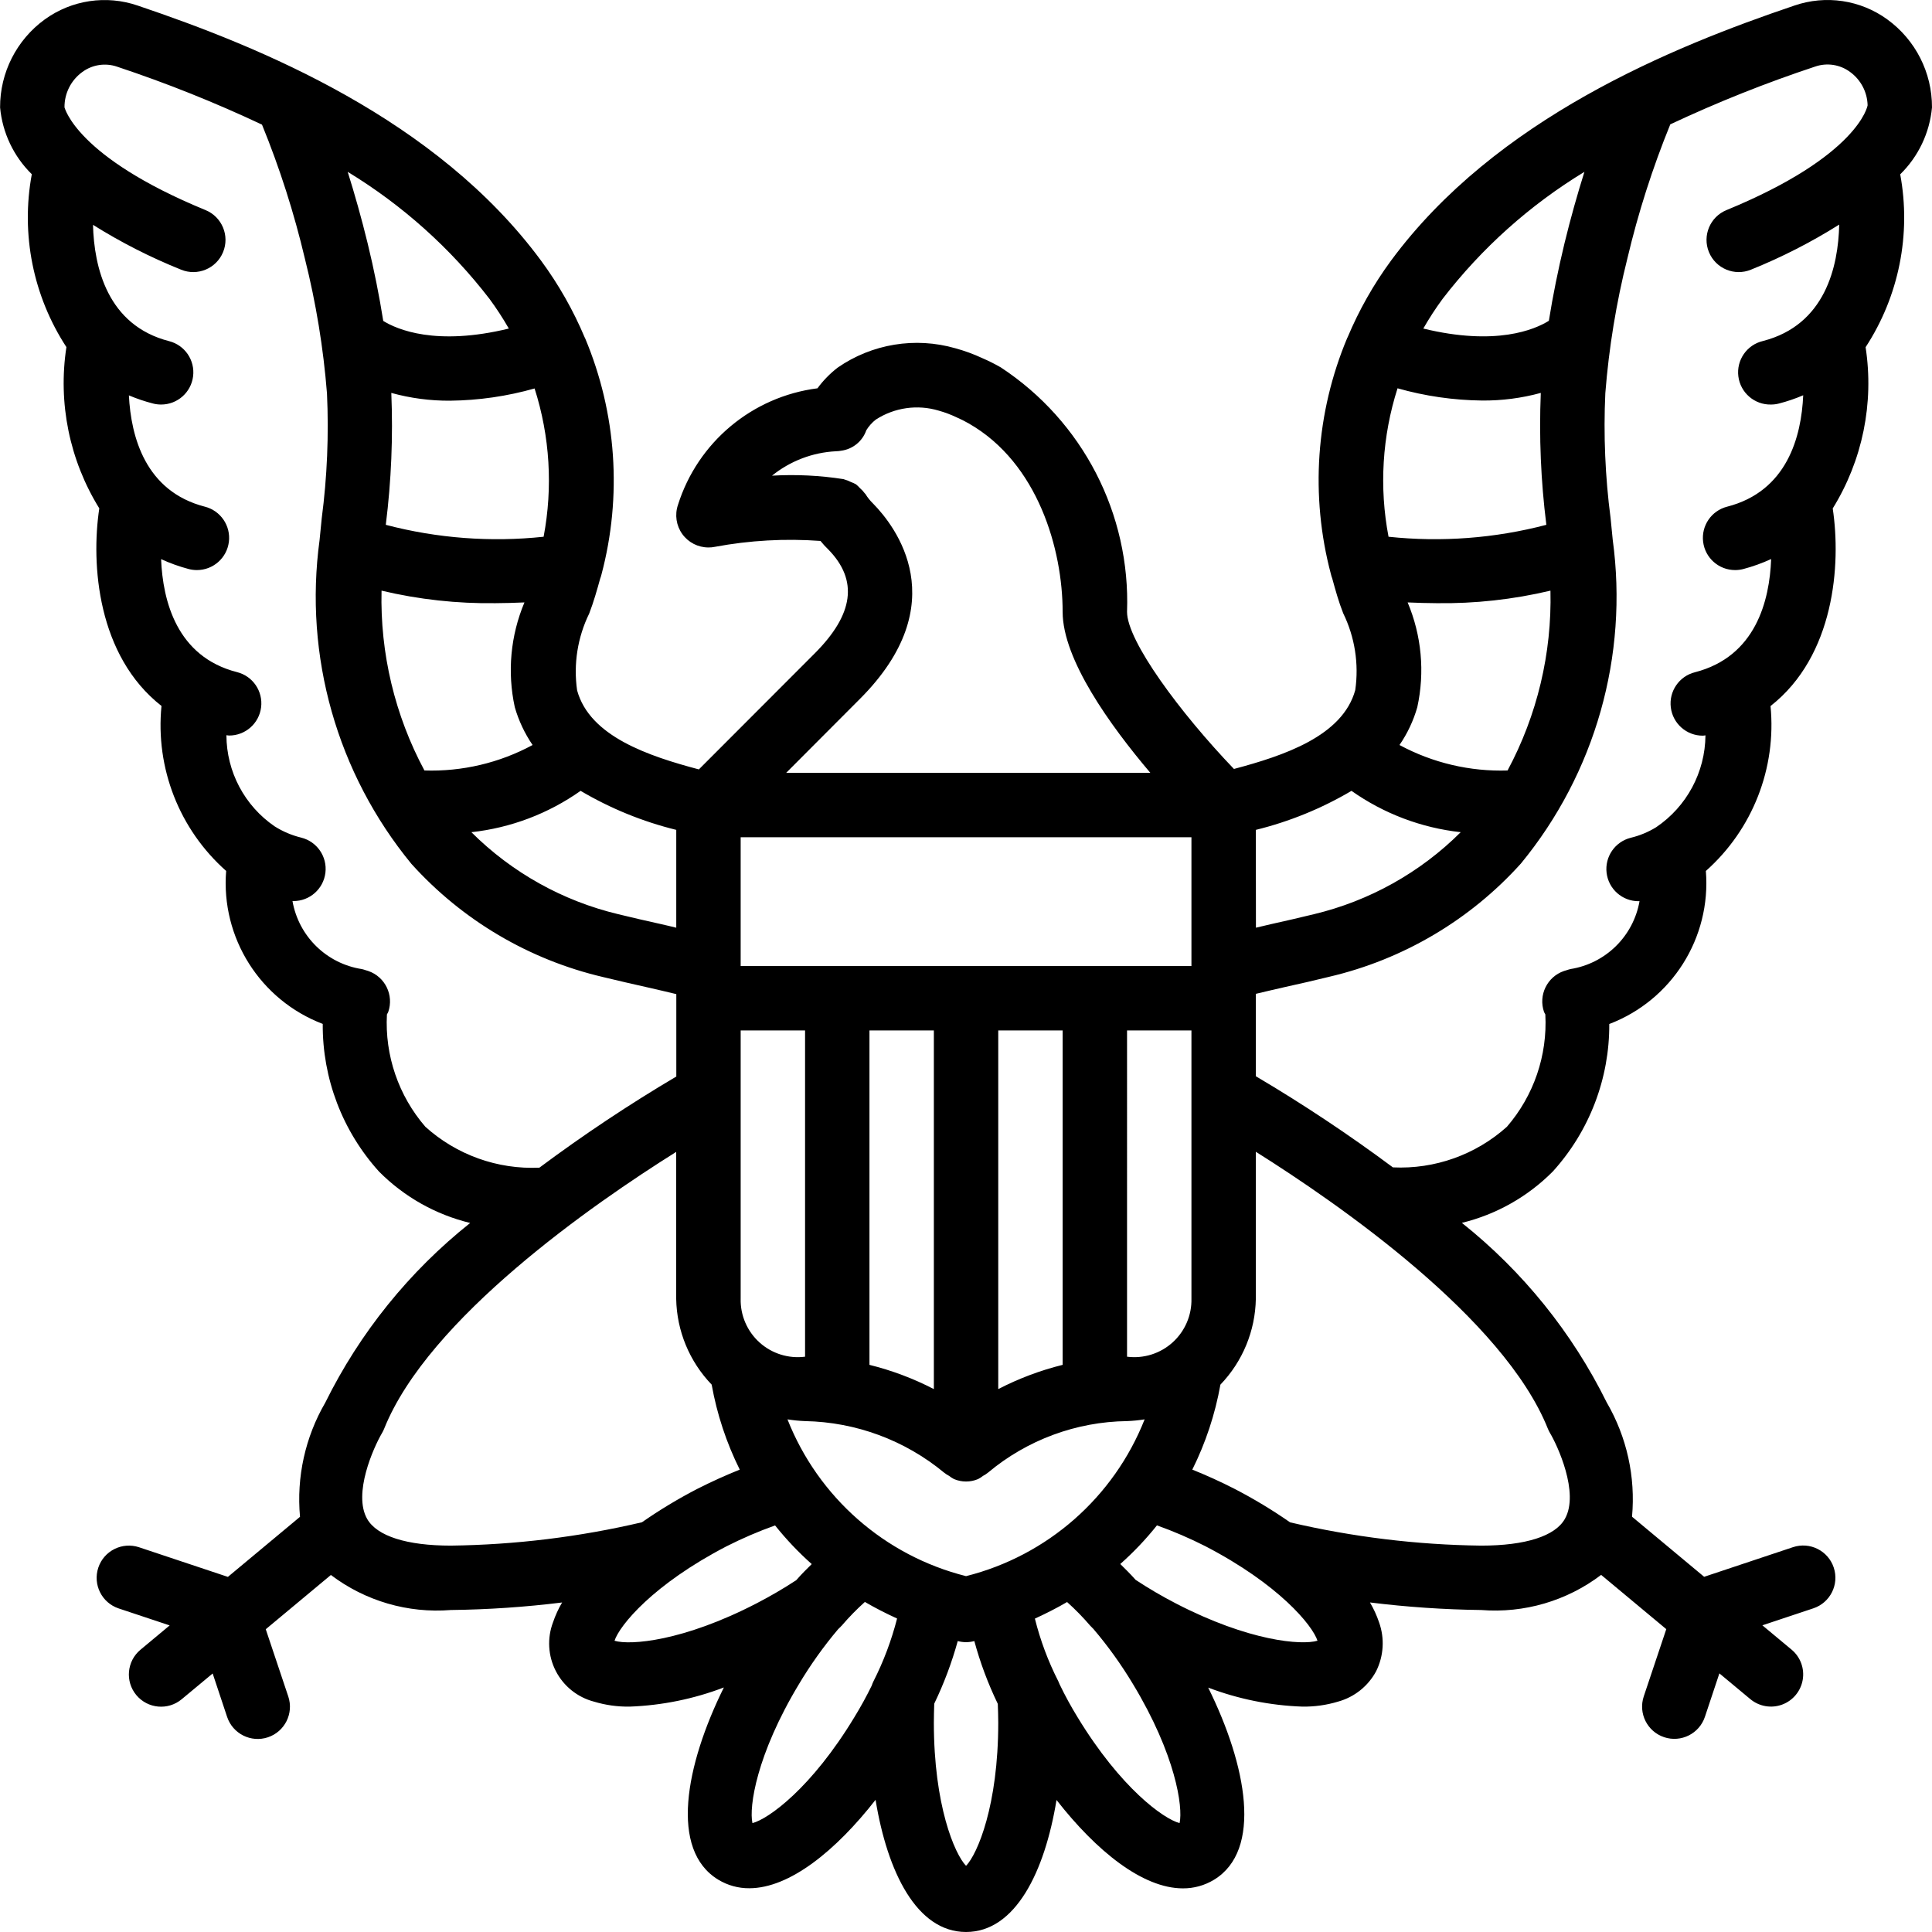 <svg height="512pt" viewBox="0 0 512 512.025" width="512pt" xmlns="http://www.w3.org/2000/svg"><path d="m500.168 5.145c-7.121-5.172-16.316-6.539-24.637-3.668-32.598 11.023-79.152 30.035-106.879 67.582-4.633 6.301-8.496 13.125-11.52 20.336 0 .051-.07.086-.086.145-8.332 19.836-9.855 41.875-4.324 62.668.082.363.195.723.332 1.066.852 3.109 1.707 6.207 2.91 9.25 3.082 6.312 4.199 13.402 3.199 20.355-3.344 12.219-18.953 17.398-32.152 20.914-14.227-14.84-28.332-33.902-28.332-41.633.938-25.957-11.746-50.52-33.449-64.785-1.594-.918-3.238-1.742-4.926-2.469-2.301-1.07-4.688-1.941-7.133-2.609-10.633-3.051-22.07-1.172-31.164 5.117-2.039 1.574-3.852 3.422-5.375 5.496-17.301 2.215-31.734 14.285-36.977 30.918-.879 2.605-.449 5.473 1.152 7.707 1.605 2.234 4.188 3.559 6.938 3.555.574.008 1.145-.051 1.707-.168 9.223-1.723 18.625-2.246 27.98-1.562.652.812 1.359 1.582 2.117 2.305 7.918 8.141 6.715 17.145-3.672 27.527l-30.676 30.719c-13.227-3.516-28.91-8.695-32.266-20.949-1-6.949.117-14.043 3.199-20.352 1.172-3.047 2.051-6.145 2.91-9.25.137-.348.25-.703.336-1.066 5.527-20.793 4.004-42.832-4.328-62.668 0-.059-.066-.094-.086-.145-3.043-7.242-6.938-14.098-11.598-20.422-27.723-37.547-74.238-56.559-106.879-67.582-8.32-2.859-17.508-1.492-24.637 3.668-7.469 5.418-11.879 14.102-11.844 23.332.621 6.707 3.598 12.977 8.406 17.695-2.945 15.883.34 32.293 9.172 45.816-2.273 14.828.816 29.98 8.715 42.734-2.238 14.859-.496 39.074 16.484 52.371-1.637 16.48 4.738 32.742 17.137 43.723-1.422 17.703 9.008 34.219 25.598 40.543-.102 14.457 5.223 28.426 14.926 39.141 6.637 6.684 14.996 11.395 24.148 13.613-16.145 12.852-29.258 29.105-38.398 47.605-5.32 9.148-7.664 19.73-6.699 30.27l-19.113 15.922-23.543-7.852c-4.477-1.488-9.316.934-10.805 5.41-1.488 4.48.934 9.316 5.41 10.805l13.508 4.496-7.738 6.445c-3.625 3.016-4.117 8.398-1.102 12.023 3.016 3.621 8.398 4.117 12.023 1.098l8.211-6.824 3.828 11.504c1.492 4.477 6.328 6.898 10.805 5.41 4.477-1.492 6.898-6.328 5.41-10.805l-5.973-17.836 17.262-14.379c9.102 6.895 20.418 10.199 31.797 9.285 9.855-.117 19.699-.785 29.48-1.996-.977 1.656-1.777 3.41-2.398 5.23-1.602 4.219-1.336 8.922.727 12.934 2.066 4.016 5.738 6.961 10.105 8.109 3.078.93 6.285 1.379 9.504 1.324 8.535-.316 16.957-2.031 24.934-5.078-10.238 20.684-14.418 43.109-1.477 50.953 2.469 1.496 5.305 2.281 8.195 2.262 10.715 0 22.98-9.984 33.484-23.434 3.129 19.133 10.906 35.027 23.977 35.027 13.074 0 20.848-15.895 23.98-34.984 10.504 13.449 22.766 23.422 33.492 23.422 2.898.02 5.746-.766 8.227-2.27 12.91-7.824 8.711-30.258-1.52-50.934 7.98 3.031 16.402 4.734 24.934 5.035 3.219.051 6.426-.398 9.508-1.332 4.316-1.195 7.957-4.105 10.07-8.055 2.016-4.047 2.289-8.738.758-12.988-.617-1.82-1.422-3.574-2.398-5.23 9.785 1.211 19.625 1.883 29.484 2.004 11.379.902 22.691-2.41 31.785-9.309l17.262 14.379-5.973 17.832c-1.488 4.477.934 9.316 5.41 10.805 4.477 1.488 9.316-.934 10.805-5.41l3.832-11.504 8.207 6.828c2.344 1.949 5.555 2.504 8.414 1.449 2.863-1.055 4.945-3.559 5.461-6.562.52-3.008-.605-6.059-2.953-8.012l-7.738-6.441 13.508-4.5c4.477-1.488 6.898-6.324 5.41-10.801-1.488-4.477-6.324-6.898-10.801-5.41l-23.547 7.852-19.113-15.926c.965-10.539-1.375-21.117-6.699-30.266-9.141-18.5-22.254-34.758-38.398-47.609 9.133-2.227 17.477-6.938 24.098-13.609 9.707-10.699 15.047-24.648 14.969-39.09 16.598-6.328 27.027-22.855 25.598-40.562 12.375-10.988 18.746-27.234 17.137-43.707 16.98-13.293 18.723-37.547 16.484-52.367 7.898-12.754 10.988-27.906 8.715-42.734 8.832-13.527 12.117-29.934 9.172-45.816 4.82-4.723 7.805-11.004 8.422-17.723.035-9.23-4.371-17.914-11.844-23.332zm-244.156 412.57c-21.547-5.418-39.164-20.887-47.324-41.551 1.543.246 3.098.402 4.66.461 13.473.254 26.461 5.066 36.844 13.656.406.324.844.613 1.309.852.41.328.855.613 1.32.855 2.039.863 4.344.863 6.383 0 .469-.242.91-.527 1.324-.855.461-.238.898-.527 1.305-.852 10.344-8.66 23.359-13.484 36.848-13.656 1.559-.059 3.117-.215 4.66-.461-8.164 20.664-25.781 36.133-47.328 41.551zm-111.957-275.465c-14.012 1.488-28.18.418-41.812-3.156v-.113c1.445-11.555 1.93-23.211 1.449-34.848 5.066 1.398 10.301 2.094 15.559 2.062 7.582-.082 15.121-1.172 22.414-3.242 4.059 12.695 4.879 26.203 2.391 39.297zm-12.715 17.605c2.414 0 5.02-.094 7.637-.199-3.691 8.77-4.586 18.465-2.559 27.762 1.027 3.57 2.621 6.957 4.719 10.027-8.785 4.75-18.68 7.078-28.664 6.75-7.848-14.637-11.766-31.059-11.367-47.66 9.902 2.352 20.059 3.465 30.234 3.32zm22.52 49.738c7.902 4.668 16.441 8.152 25.352 10.344v25.926c-1.305-.301-2.559-.633-3.906-.922-3.816-.855-7.629-1.707-11.426-2.648-14.746-3.512-28.23-11.039-38.965-21.742 10.422-1.141 20.383-4.91 28.945-10.957zm76.555 152.125v-88.629h17.066v95.055c-5.418-2.805-11.145-4.961-17.066-6.426zm-34.133-17.52v-71.109h17.066v86.469c-4.379.562-8.777-.812-12.059-3.766-3.277-2.949-5.109-7.184-5.008-11.594zm68.266-71.109h17.066v88.629c-5.922 1.465-11.652 3.621-17.066 6.426zm34.133 0h17.066v71.035c.117 4.422-1.703 8.672-4.984 11.641s-7.695 4.355-12.082 3.793zm17.066-17.066h-119.465v-34.133h119.465zm17.066-36.086c8.91-2.191 17.453-5.676 25.352-10.344 8.566 6.047 18.527 9.816 28.945 10.957-10.727 10.699-24.203 18.223-38.938 21.742-3.797.934-7.609 1.793-11.426 2.648-1.305.289-2.559.621-3.906.922zm76.98-80.957v.113c-13.633 3.574-27.801 4.645-41.812 3.156-2.5-13.105-1.676-26.629 2.387-39.34 7.297 2.07 14.836 3.16 22.418 3.242 5.25.043 10.48-.637 15.547-2.02-.477 11.637.012 23.293 1.461 34.848zm-10.242 65.215c-9.98.32-19.871-2.008-28.664-6.75 2.105-3.066 3.699-6.453 4.719-10.027 2.031-9.297 1.137-18.992-2.559-27.762 2.621.105 5.223.199 7.637.199 10.168.145 20.316-.973 30.211-3.32.395 16.602-3.52 33.023-11.367 47.66zm-17.246-124.98c10.352-13.445 23.094-24.859 37.59-33.672-1.875 5.973-3.645 12.227-5.281 18.941-1.707 7.086-3.082 13.887-4.141 20.531-3.727 2.332-14.02 6.742-33.277 2.059 1.551-2.715 3.258-5.34 5.109-7.859zm-154.453 106.043c25.371-25.371 9.387-45.824 3.551-51.773-.789-.762-1.48-1.621-2.055-2.559-.043-.078-.129-.109-.18-.188-.371-.508-.801-.973-1.281-1.383-.32-.359-.668-.695-1.039-.996-.426-.242-.871-.445-1.332-.609-.543-.281-1.117-.508-1.707-.672-.094 0-.164-.086-.258-.094-6.27-.98-12.625-1.289-18.961-.922 4.82-3.891 10.75-6.156 16.941-6.469.465-.008.93-.059 1.391-.145 3.07-.402 5.652-2.508 6.664-5.438.664-1.074 1.512-2.023 2.508-2.805 4.945-3.207 11.051-4.074 16.691-2.375 1.613.453 3.184 1.039 4.691 1.758 1.125.488 2.219 1.035 3.277 1.648 18.355 10.488 24.859 33.449 24.859 49.922 0 12.609 12.613 30.129 23.246 42.664h-96.516zm-98.133-106.043c1.855 2.52 3.566 5.145 5.121 7.859-19.344 4.711-29.637.23-33.281-2.023-1.059-6.656-2.406-13.465-4.137-20.566-1.641-6.715-3.414-12.977-5.285-18.941 14.496 8.812 27.238 20.227 37.582 33.672zm-16.996 219.41c-7.121-8.238-10.773-18.91-10.191-29.781.102-.23.266-.418.352-.66 1.535-4.453-.832-9.309-5.281-10.844l-.727-.223c-.328-.117-.66-.215-1-.289-9.352-1.449-16.742-8.699-18.371-18.023h.258c4.309 0 7.938-3.211 8.465-7.488.527-4.277-2.215-8.273-6.395-9.324-2.488-.605-4.867-1.609-7.039-2.977-7.984-5.457-12.77-14.496-12.801-24.168.223 0 .461.086.684.086 4.316.023 7.969-3.184 8.508-7.465.539-4.285-2.203-8.297-6.391-9.344-15.957-4.07-19.668-18.875-20.113-29.945 2.371 1.09 4.832 1.969 7.355 2.637.699.176 1.414.266 2.133.266 4.305.004 7.938-3.195 8.477-7.469.535-4.27-2.191-8.27-6.359-9.332-15.762-4.055-19.586-18.492-20.141-29.5 2.074.875 4.207 1.598 6.383 2.156.703.184 1.426.273 2.152.273 4.305.008 7.941-3.191 8.48-7.461.543-4.273-2.184-8.277-6.355-9.34-16.402-4.199-19.883-19.688-20.172-30.824 7.41 4.645 15.223 8.621 23.336 11.879 4.359 1.793 9.348-.289 11.137-4.648 1.793-4.359-.289-9.348-4.648-11.137-34.461-14.164-37.293-27.195-37.379-27.215-.039-3.711 1.723-7.211 4.73-9.387 2.652-1.953 6.098-2.477 9.215-1.406 13.094 4.352 25.918 9.48 38.398 15.359 4.715 11.547 8.52 23.445 11.383 35.586 2.934 11.699 4.887 23.625 5.84 35.652.508 11.047.043 22.117-1.391 33.082l-.574 5.777c-4.184 30.746 4.637 61.84 24.336 85.812 13.477 14.945 31.199 25.418 50.793 30 3.918.965 7.852 1.844 11.773 2.734 2.562.57 5.121 1.191 7.641 1.789v21.84c-12.516 7.402-24.625 15.469-36.285 24.156-11.105.504-21.961-3.391-30.215-10.836zm-15.43 103.926c-3.816-6.699 1.707-18.934 3.883-22.664.238-.391.441-.797.613-1.223 11.719-29.301 55.469-59.645 77.406-73.383v38.953c.152 8.488 3.512 16.609 9.402 22.723 1.398 7.824 3.906 15.41 7.441 22.527-3.684 1.477-7.449 3.176-11.289 5.121-5.062 2.625-9.953 5.574-14.633 8.832-16.605 3.895-33.586 5.973-50.637 6.188-11.691 0-19.566-2.508-22.188-7.074zm65.555 32.289c1.348-4.102 10.238-14.949 29.703-25.043 4.164-2.109 8.457-3.953 12.852-5.523 2.938 3.684 6.188 7.109 9.711 10.242-1.383 1.363-2.766 2.723-4.098 4.266-3.414 2.238-6.945 4.297-10.57 6.168-19.441 10.055-33.434 11.129-37.582 9.891zm36.555 48.324c-.945-4.266 1.051-18.141 12.355-36.879 3.051-5.109 6.512-9.961 10.352-14.508.164-.145.289-.289.445-.434l.195-.172.059-.094c.078-.078.172-.152.25-.238 1.906-2.23 3.957-4.332 6.141-6.289 2.668 1.551 5.516 3.016 8.535 4.395-1.48 5.781-3.586 11.387-6.289 16.707-.172.344-.312.699-.426 1.066-1.375 2.816-2.91 5.617-4.594 8.363-11.375 18.824-22.801 26.992-27.008 28.082zm56.609 11.324c-3.027-3.141-8.531-16.051-8.531-37.93 0-1.648.051-3.305.102-5.051 2.574-5.332 4.656-10.883 6.23-16.59.695.191 1.418.289 2.141.297h.121c.719-.008 1.438-.105 2.133-.297 1.551 5.727 3.637 11.297 6.219 16.641.059 1.629.121 3.285.121 5 0 21.879-5.504 34.789-8.535 37.93zm56.594-11.324c-4.207-1.09-15.617-9.266-27.051-28.082-1.723-2.805-3.301-5.695-4.727-8.66-.113-.293-.23-.574-.367-.855-2.688-5.281-4.77-10.848-6.203-16.598 3.02-1.383 5.879-2.84 8.531-4.395 2.184 1.961 4.238 4.062 6.145 6.289.129.145.273.273.41.41l.195.207.207.203c3.898 4.578 7.41 9.477 10.504 14.633 11.305 18.707 13.305 32.59 12.355 36.848zm-1.023-58.238c-3.652-1.887-7.203-3.969-10.633-6.23-1.348-1.535-2.707-2.848-4.062-4.199 3.527-3.125 6.781-6.551 9.719-10.238 4.379 1.562 8.652 3.402 12.801 5.504 19.5 10.113 28.398 20.957 29.746 25.062-4.137 1.254-18.133.18-37.57-9.898zm98.637-46.262c.172.426.379.832.613 1.223 1.809 3.02 7.801 15.742 3.891 22.637-2.559 4.586-10.461 7.102-22.184 7.102-17.059-.211-34.039-2.281-50.648-6.168-4.691-3.266-9.59-6.223-14.668-8.852-3.812-1.953-7.559-3.645-11.246-5.121 3.543-7.113 6.051-14.699 7.449-22.527 5.891-6.125 9.246-14.258 9.387-22.758v-38.953c21.914 13.773 65.707 44.117 77.406 73.418zm5.973-121.836c-.352.082-.699.188-1.039.305-.258.07-.504.137-.684.207-4.453 1.535-6.816 6.391-5.281 10.844.082.242.246.43.348.66.586 10.871-3.066 21.543-10.188 29.781-8.266 7.414-19.117 11.281-30.207 10.758-11.676-8.688-23.801-16.754-36.328-24.156v-21.836c2.559-.598 5.121-1.223 7.68-1.793 3.926-.855 7.859-1.766 11.777-2.73 19.594-4.586 37.316-15.055 50.789-30.004 19.703-23.969 28.52-55.066 24.336-85.812l-.57-5.777c-1.434-10.965-1.898-22.035-1.391-33.082.949-12.027 2.902-23.953 5.836-35.652 2.867-12.141 6.672-24.035 11.383-35.586 12.484-5.863 25.309-10.98 38.402-15.316 3.117-1.07 6.559-.543 9.215 1.41 2.855 2.059 4.586 5.328 4.676 8.848 0 .129-2.336 13.363-37.402 27.785-4.359 1.789-6.441 6.777-4.648 11.137 1.789 4.359 6.777 6.441 11.137 4.648 8.137-3.277 15.961-7.273 23.387-11.945-.246 11.094-3.684 26.605-20.223 30.855-4.25 1.004-7.059 5.055-6.504 9.387.555 4.332 4.289 7.547 8.656 7.449.715 0 1.43-.094 2.125-.273 2.184-.566 4.328-1.297 6.406-2.184-.484 10.992-4.266 25.445-20.164 29.527-4.172 1.062-6.895 5.062-6.359 9.332.539 4.273 4.172 7.473 8.477 7.469.719 0 1.434-.09 2.133-.266 2.543-.672 5.023-1.562 7.414-2.66-.41 11.051-4.086 25.863-20.195 30.004-4.188 1.047-6.934 5.059-6.395 9.34.539 4.285 4.191 7.492 8.508 7.469.223 0 .453-.066.676-.086-.078 9.773-4.965 18.879-13.066 24.348-2.082 1.281-4.359 2.227-6.738 2.797-4.18 1.047-6.922 5.047-6.395 9.324.527 4.273 4.156 7.488 8.465 7.488h.258c-1.641 9.301-9.012 16.531-18.348 17.988zm0 0"/></svg>